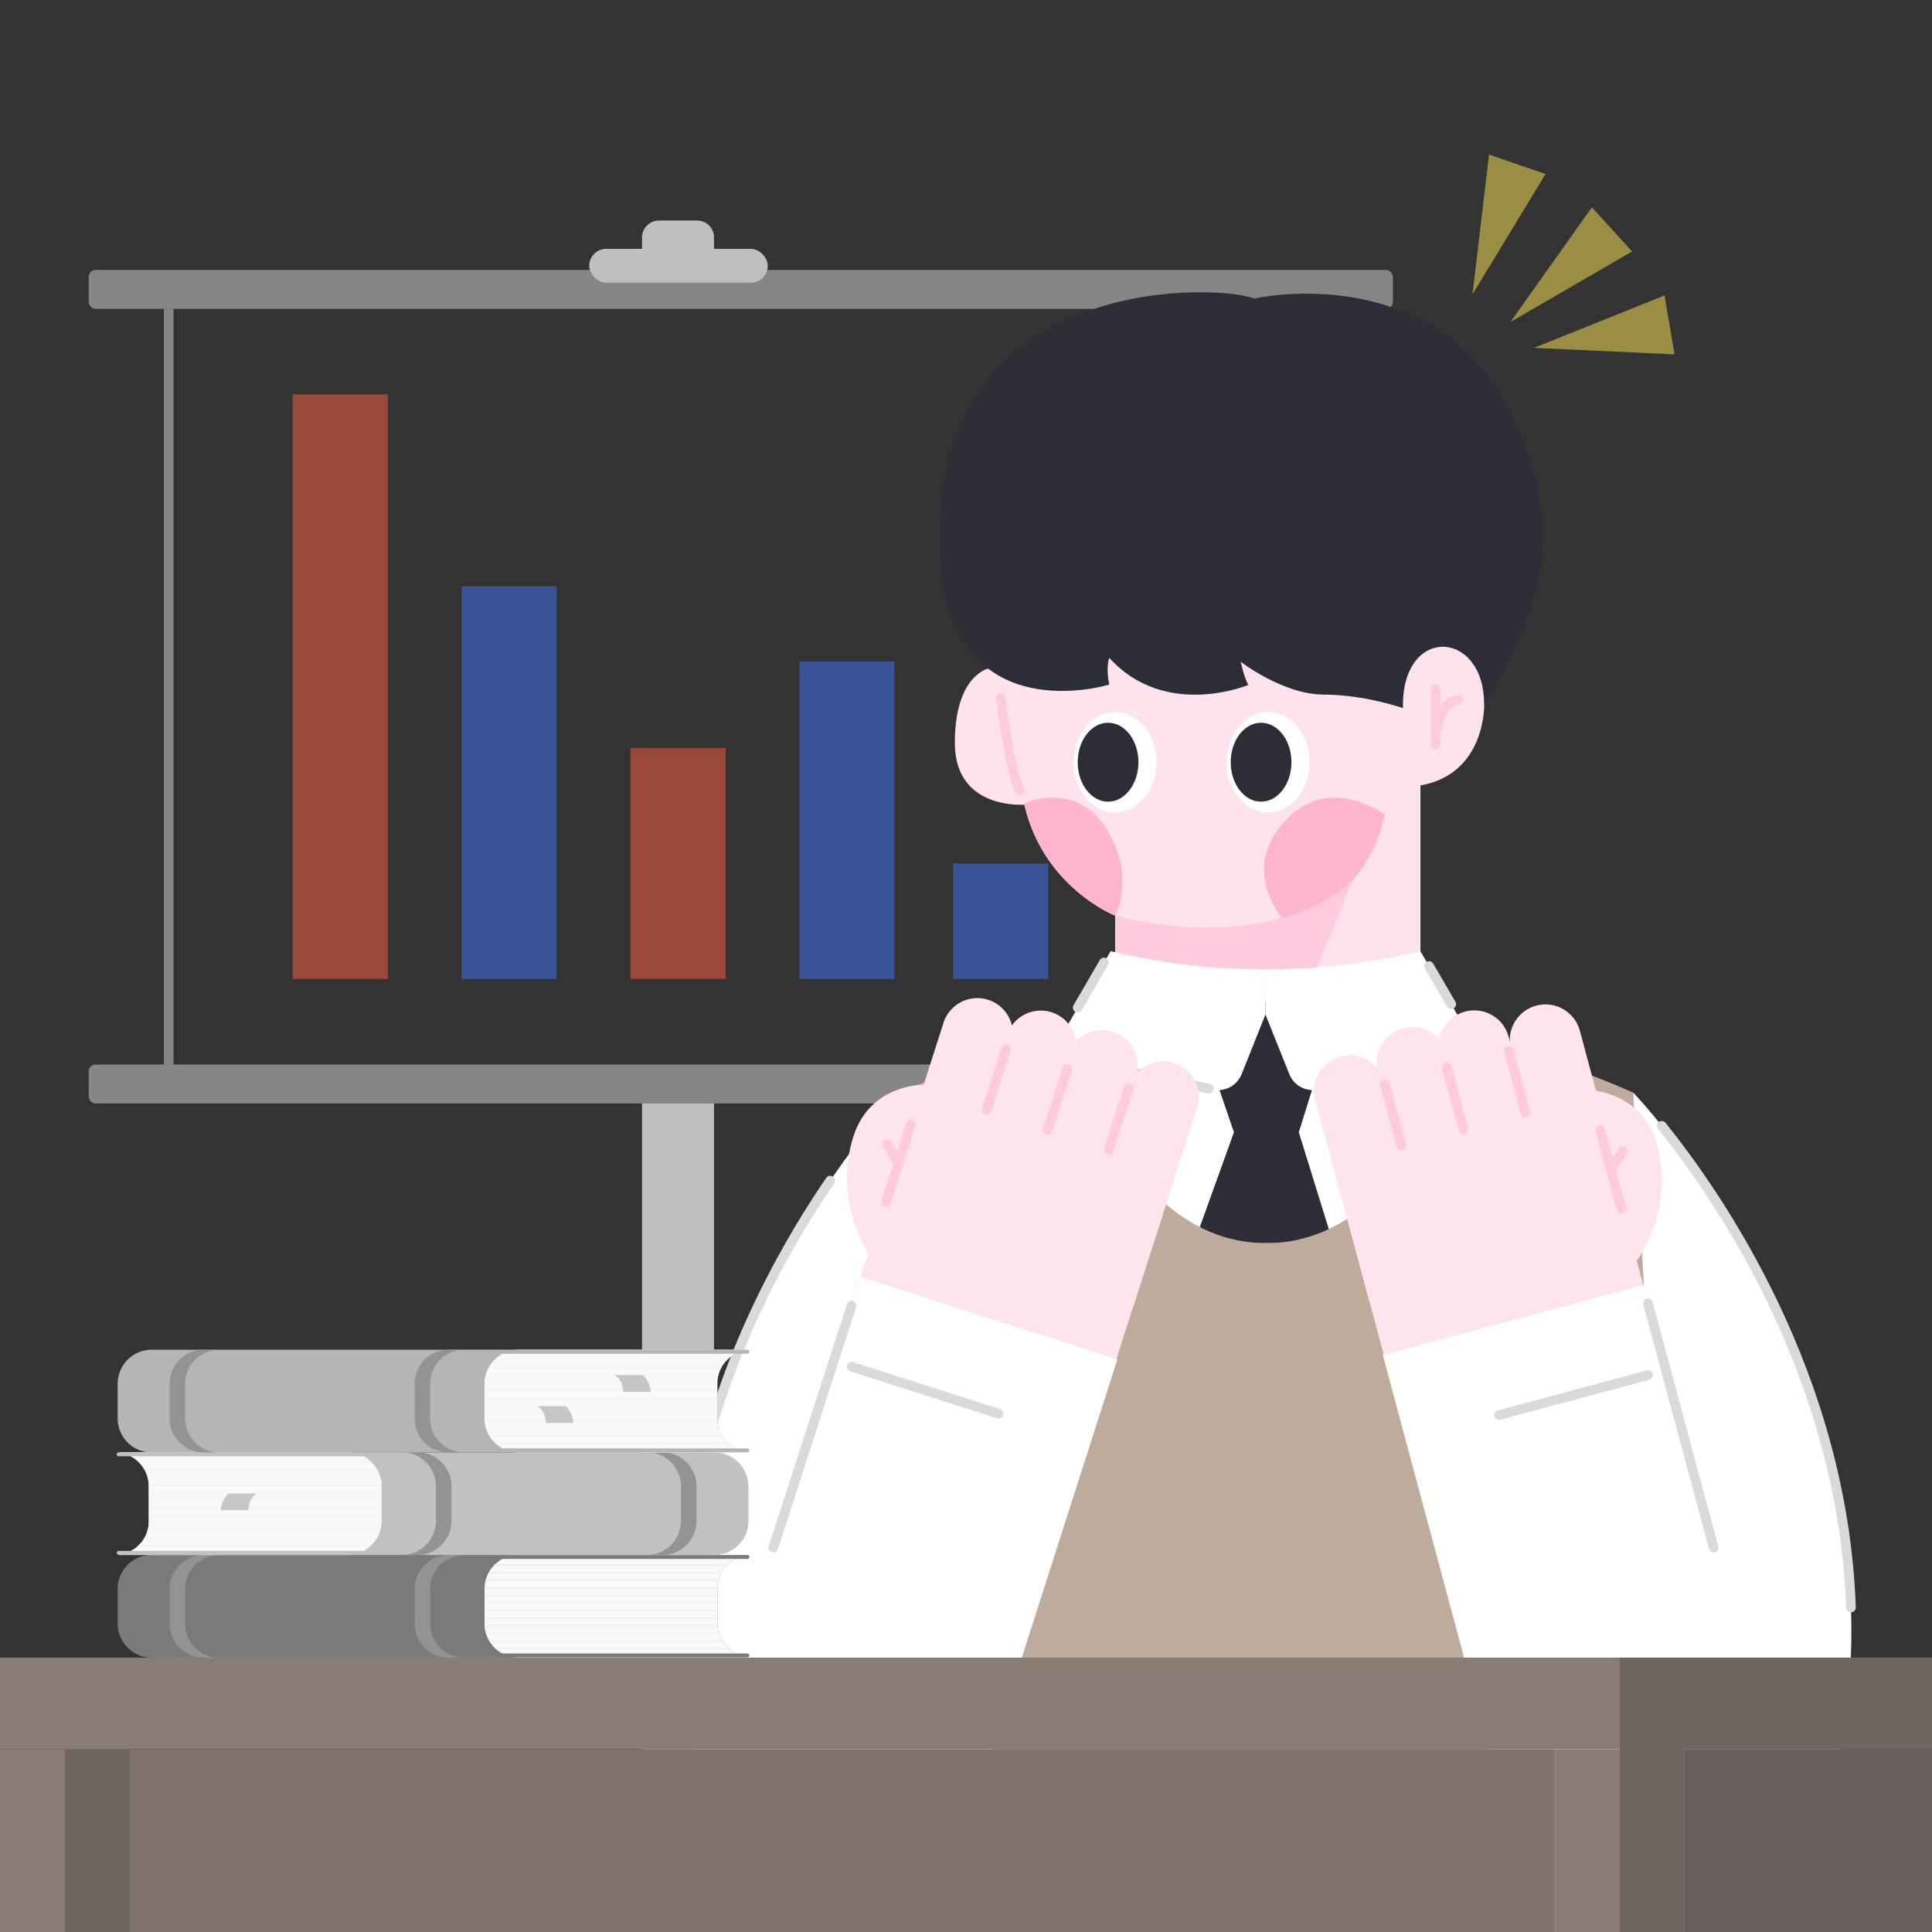 <svg xmlns="http://www.w3.org/2000/svg" viewBox="0 0 1000 1000"><rect x="0" y="0" width="1000" height="1000" fill="#333333" stroke="none"/><defs><style>.cls-1{fill:#dadada;}.cls-1,.cls-14,.cls-2,.cls-3,.cls-4{opacity:0.5;}.cls-11,.cls-13,.cls-2{fill:none;stroke-linejoin:round;stroke-width:5px;}.cls-13,.cls-2{stroke:#dadada;}.cls-3{fill:#ff5f40;}.cls-4{fill:#4374ff;}.cls-5{fill:#bfbfbf;}.cls-6{fill:#ffe3ec;}.cls-7{fill:#ffcbdc;}.cls-8{fill:#ffb5cd;}.cls-9{fill:#fff;}.cls-10{fill:#2d2d37;}.cls-11{stroke:#ffcbdc;}.cls-11,.cls-13{stroke-linecap:round;}.cls-12{fill:#bfab9b;}.cls-14{fill:#ffea55;}.cls-15{fill:#ffe4ee;}.cls-16{fill:#7a7a7a;}.cls-17{fill:#f9f9f9;}.cls-18{fill:#efefef;}.cls-19{fill:#34a5ea;}.cls-20{fill:#939393;}.cls-21{fill:#c1c1c1;}.cls-22{fill:#f4f4f4;}.cls-23{fill:#b5b5b5;}.cls-24{fill:#c6c6c6;}.cls-25{fill:#897c74;}.cls-26{fill:#706661;}.cls-27{fill:#7f736c;}.cls-28{fill:#665e5a;}</style></defs><g id="뒷배경"><rect class="cls-1" x="45.92" y="139.72" width="675.05" height="20.16" rx="3.55"/><rect class="cls-1" x="45.92" y="550.98" width="675.05" height="20.16" rx="3.55"/><line class="cls-2" x1="87.31" y1="159.87" x2="87.31" y2="550.98"/><rect class="cls-3" x="151.51" y="204.14" width="49.24" height="302.57"/><rect class="cls-4" x="238.92" y="303.53" width="49.24" height="203.19"/><rect class="cls-3" x="326.33" y="387.23" width="49.24" height="119.48"/><rect class="cls-4" x="493.29" y="446.97" width="49.24" height="59.74"/><rect class="cls-4" x="413.74" y="342.31" width="49.24" height="164.4"/><path class="cls-5" d="M341.07,114.14h19.76a8.75,8.75,0,0,1,8.75,8.75v16.83a0,0,0,0,1,0,0H332.32a0,0,0,0,1,0,0V122.89A8.75,8.75,0,0,1,341.07,114.14Z"/><rect class="cls-5" x="332.32" y="571.14" width="37.26" height="361.1"/><rect class="cls-5" x="304.99" y="128.79" width="92.39" height="17.53" rx="8.77"/></g><g id="얼굴"><path class="cls-6" d="M768.23,364.54s1,36-33,42v117h-158V473.93s-37-14.39-47-57.39c0,0-.39,0-1.08,0-6,.16-34.92-.68-34.92-32,0-35,17.26-38.46,17.26-38.46s-8.26-136.85,119.74-135.2S770.23,336.54,768.23,364.54Z"/></g><g id="표정"><path class="cls-7" d="M577.18,473.91s76,22.61,123-18.39l-28,68h-95Z"/><path class="cls-8" d="M577.18,473.91s-37-14.39-47-57.39c0,0-.39,0-1.08.05l1.57-1.05s27.51-12,43,15.08C587.76,455.2,577.18,473.91,577.18,473.91Z"/><path class="cls-8" d="M716.61,421.57s-26.82-20.18-49.06.95c-27.37,26-4.06,52.52-4.06,52.52s18.31-3.63,36.69-19.52A76.82,76.82,0,0,0,716.61,421.57Z"/><path class="cls-8" d="M663.49,475s18.31-3.63,36.69-19.52a76.82,76.82,0,0,0,16.43-33.95"/><ellipse class="cls-9" cx="656.37" cy="394.52" rx="21.5" ry="26"/><ellipse class="cls-10" cx="652.73" cy="394.52" rx="15.72" ry="20.43"/><ellipse class="cls-9" cx="577.18" cy="394.52" rx="21.5" ry="26"/><ellipse class="cls-10" cx="573.54" cy="394.52" rx="15.72" ry="20.43"/><path class="cls-11" d="M743,356.75v28.49s-.68-21.42,11.85-23"/><path class="cls-11" d="M517.91,361.54s4.62,36.24,9.72,47.41"/></g><g id="머리카락"><path class="cls-10" d="M768.18,364.52c0-39-43-41-42,2,0,0-20-7-41-7s-43-17-43-17,2,9,4,12c0,0-43,18-72-14,0,0-2,4.6,0,13.8,0,0-97,30.2-87-91.8s145-115,162-108c0,0,96-22,135,64,0,0,21,41,12,80S768.18,364.52,768.18,364.52Z"/></g><g id="와이셔츠_뒷면" data-name="와이셔츠 뒷면"><polyline class="cls-9" points="554.22 539.43 755.8 539.43 735.63 649.73 649.92 660.07 587.62 632.71 563.61 592.9 554.22 539.43"/></g><g id="넥타이"><polygon class="cls-10" points="631.28 564.38 638.68 586.06 618.01 643.5 690.05 643.5 672.26 586.06 679.06 564.24 654.24 516.77 631.28 564.38"/></g><g id="조끼"><path class="cls-12" d="M871.15,988.77c-1.83-75.68-25.84-423.24-25.84-423.24-26.13-11.8-86.09-32.7-86.09-32.7S731.8,643.44,655.44,643.44h0c-76.36,0-103.79-110.61-103.79-110.61s-59.95,20.9-86.09,32.7c0,0-24,347.56-25.83,423.24Z"/></g><g id="와이셔츠_깃" data-name="와이셔츠 깃"><path class="cls-9" d="M655,525.12,667.36,556a13.11,13.11,0,0,0,14,8.1l65.5-13.94c6-1.42,15.61-8.22,11.89-17.28L735.18,492.3A336.48,336.48,0,0,1,655,501.72Z"/><path class="cls-9" d="M655,525.12,642.66,556a13.11,13.11,0,0,1-14,8.1l-65.5-13.94c-6-1.42-15.61-8.22-11.89-17.28l23.62-40.59A336.48,336.48,0,0,0,655,501.72Z"/><line class="cls-13" x1="682.67" y1="563.49" x2="743.36" y2="550.99"/><line class="cls-13" x1="625.71" y1="563.49" x2="565.66" y2="550.71"/></g><g id="중간소품"><polygon class="cls-14" points="762.16 152.35 781.07 121.21 799.97 90.08 785.35 85.04 770.72 80 766.44 116.17 762.16 152.35"/><polygon class="cls-14" points="781.78 166.69 813.29 148.42 844.8 130.16 834.38 118.73 823.96 107.3 802.87 136.99 781.78 166.69"/><polygon class="cls-14" points="793.98 180.06 830.36 181.74 866.75 183.42 864.16 168.17 861.58 152.92 827.78 166.49 793.98 180.06"/></g><g id="팔"><path class="cls-9" d="M845.31,565.53,868,974.26l78.47-40.52c55.23-206.87-101.13-368.21-101.13-368.21"/><path class="cls-13" d="M958.05,832c-4.12-119.42-68.26-212.42-97.92-249.27"/><path class="cls-9" d="M465.55,565.49,442.88,974.22l-78.47-40.51C309.19,726.83,465.55,565.49,465.55,565.49"/><path class="cls-13" d="M352.74,834.11c2.74-96.65,45-176.2,76.95-223"/></g><g id="선"><path class="cls-15" d="M710.39,544.65h0a18.4,18.4,0,0,1,18.4,18.4V669.93a2.5,2.5,0,0,1-2.5,2.5H694.48a2.5,2.5,0,0,1-2.5-2.5V563.05a18.4,18.4,0,0,1,18.4-18.4Z" transform="translate(-133.58 205.18) rotate(-15.04)"/><path class="cls-15" d="M742.75,530.06h0a18.4,18.4,0,0,1,18.4,18.4V655.34a2.5,2.5,0,0,1-2.5,2.5H726.84a2.5,2.5,0,0,1-2.5-2.5V548.46a18.4,18.4,0,0,1,18.4-18.4Z" transform="translate(-128.68 213.08) rotate(-15.04)"/><path class="cls-15" d="M774.89,521.42h0a18.4,18.4,0,0,1,18.4,18.4V646.7a2.5,2.5,0,0,1-2.5,2.5H759a2.5,2.5,0,0,1-2.5-2.5V539.82A18.4,18.4,0,0,1,774.89,521.42Z" transform="translate(-125.34 221.12) rotate(-15.04)"/><path class="cls-15" d="M808,516.53h0a18.4,18.4,0,0,1,18.4,18.4V641.81a2.5,2.5,0,0,1-2.5,2.5H792.13a2.5,2.5,0,0,1-2.5-2.5V534.93A18.4,18.4,0,0,1,808,516.53Z" transform="matrix(0.97, -0.26, 0.26, 0.97, -122.93, 229.56)"/><path class="cls-15" d="M822.73,564.21l-126.81,61.4,16.92,63,9.34,34.78,134.34-36.09-9.34-34.78s19.7-25.74,10.51-60C850.31,565,822.73,564.21,822.73,564.21Z"/><path class="cls-9" d="M913,1000H801a69.76,69.76,0,0,1-11.39-23.55L715.73,701.33l.5-.13,134.22-36.07,5.95,22.16,68,253A69.62,69.62,0,0,1,913,1000Z"/><line class="cls-11" x1="725.27" y1="593" x2="716.68" y2="561.03"/><line class="cls-11" x1="757.41" y1="584.37" x2="748.81" y2="552.39"/><line class="cls-11" x1="789.54" y1="575.73" x2="780.95" y2="543.76"/><line class="cls-11" x1="828.29" y1="584.88" x2="839.26" y2="625.73"/><line class="cls-11" x1="833.78" y1="605.31" x2="839.87" y2="595.88"/><line class="cls-13" x1="775.93" y1="732.44" x2="852.98" y2="711.74"/><path class="cls-15" d="M572.22,547.2H604a2.5,2.5,0,0,1,2.5,2.5V656.58a18.4,18.4,0,0,1-18.4,18.4h0a18.4,18.4,0,0,1-18.4-18.4V549.7A2.5,2.5,0,0,1,572.22,547.2Z" transform="translate(961.73 1372.5) rotate(-162.23)"/><path class="cls-15" d="M540.59,531.08H572.4a2.5,2.5,0,0,1,2.5,2.5V640.46a18.4,18.4,0,0,1-18.4,18.4h0a18.4,18.4,0,0,1-18.4-18.4V533.58A2.5,2.5,0,0,1,540.59,531.08Z" transform="translate(904.9 1331.38) rotate(-162.23)"/><path class="cls-15" d="M508.9,520.93h31.81a2.5,2.5,0,0,1,2.5,2.5V630.3a18.4,18.4,0,0,1-18.4,18.4h0a18.4,18.4,0,0,1-18.4-18.4V523.42a2.5,2.5,0,0,1,2.5-2.5Z" transform="translate(846.12 1301.88) rotate(-162.23)"/><path class="cls-15" d="M476,514.46h31.81a2.5,2.5,0,0,1,2.5,2.5V623.84a18.4,18.4,0,0,1-18.4,18.4h0a18.4,18.4,0,0,1-18.4-18.4V517a2.5,2.5,0,0,1,2.5-2.5Z" transform="translate(783.92 1279.23) rotate(-162.23)"/><path class="cls-15" d="M478,561.46l123.74,67.37-19.89,62.08-11,34.3L438.41,682.76l11-34.29s-18.46-26.64-7.65-60.38C450.44,561,478,561.46,478,561.46Z"/><path class="cls-9" d="M578.38,703.52,491.45,974.81A69.43,69.43,0,0,1,477.07,1000H373a69.73,69.73,0,0,1-14.4-67.76l79.93-249.43,7-21.86,132.35,42.41Z"/><line class="cls-11" x1="574" y1="594.86" x2="584.11" y2="563.33"/><line class="cls-11" x1="542.31" y1="584.71" x2="552.41" y2="553.18"/><line class="cls-11" x1="510.62" y1="574.55" x2="520.72" y2="543.02"/><line class="cls-11" x1="471.49" y1="581.84" x2="458.58" y2="622.13"/><line class="cls-11" x1="465.03" y1="601.99" x2="459.4" y2="592.29"/><line class="cls-13" x1="516.76" y1="731.73" x2="440.78" y2="707.38"/><line class="cls-13" x1="852.98" y1="674.56" x2="886.96" y2="801.01"/><line class="cls-13" x1="440.78" y1="675.77" x2="400.29" y2="801.01"/><line class="cls-13" x1="739.66" y1="500" x2="751.15" y2="519.75"/><line class="cls-13" x1="571.43" y1="498.16" x2="557.82" y2="521.55"/></g><g id="책상_위_사물" data-name="책상 위 사물"><path class="cls-16" d="M386.86,804.8v.12l-.73.1-.72.13-.45.1a4.54,4.54,0,0,0-.5.12c-.45.11-.89.25-1.33.39l-.47.17,0,0-.64.26-.65.29c-.25.12-.49.24-.72.37h0a14.37,14.37,0,0,0-1.72,1l-.57.41a5.46,5.46,0,0,0-.55.43,13.31,13.31,0,0,0-1.06.93c-.26.24-.5.49-.74.75s-.34.36-.49.55c-.3.35-.59.71-.85,1.08-.16.21-.32.43-.46.65,0,0-.07.1-.1.16-.15.23-.3.46-.43.7l0,0c-.15.24-.28.49-.41.75h0a7.6,7.6,0,0,0-.37.76c-.11.22-.2.44-.29.67a17.87,17.87,0,0,0-.6,1.74l0,.11a5.62,5.62,0,0,0-.15.55s0,.06,0,.09c-.07.3-.14.6-.19.9q-.14.72-.21,1.47c0,.27-.05.54-.06.82s0,.3,0,.46a2.81,2.81,0,0,0,0,.29v18.06c0,.29,0,.57,0,.85s0,.5.05.75a.22.22,0,0,0,0,.08c0,.28.06.55.1.82a17.22,17.22,0,0,0,.48,2.29c.07.25.14.5.23.75a17.09,17.09,0,0,0,1.41,3.18q.21.39.45.75l.1.15c.12.19.24.36.37.54a16.41,16.41,0,0,0,1.49,1.84,7.86,7.86,0,0,0,.64.65c.26.27.53.51.81.75a18,18,0,0,0,3.12,2.14h0c.42.23.84.44,1.27.63l.56.23c.46.18.93.35,1.4.49l.68.19.66.16c.58.12,1.17.22,1.76.29V858H78.54A17.65,17.65,0,0,1,60.9,840.31V822.45a17.64,17.64,0,0,1,16.35-17.6c.42,0,.86-.05,1.29-.05Z"/><path class="cls-17" d="M386.86,804.8v.12l-.73.1-.72.13-.45.1a4.05,4.05,0,0,0-.5.12c-.45.11-.89.25-1.33.39l-.47.17,0,0-.64.26-.65.29c-.25.12-.49.24-.72.37h0a18.8,18.8,0,0,0-1.72,1l-.57.41-.55.43c-.37.3-.72.61-1.06.93s-.5.49-.74.75-.34.36-.49.55c-.3.35-.59.71-.85,1.08-.16.21-.31.43-.46.65,0,0-.07.1-.1.16-.15.23-.29.46-.43.7l0,0c-.15.24-.28.49-.41.75h0c-.13.25-.26.5-.37.76s-.2.44-.29.67a17.87,17.87,0,0,0-.6,1.74l0,.11c-.06.18-.1.37-.15.55,0,0,0,.06,0,.09-.07.3-.14.6-.19.9q-.14.72-.21,1.47c0,.27-.05.54-.06.82s0,.3,0,.46a2.81,2.81,0,0,0,0,.29v18.06c0,.29,0,.57,0,.85s0,.5.05.75a.22.22,0,0,0,0,.08c0,.28.06.55.1.82a17.22,17.22,0,0,0,.48,2.29c.07.25.14.5.23.75a17.09,17.09,0,0,0,1.41,3.18q.21.39.45.75l.1.15.37.54a16.41,16.41,0,0,0,1.49,1.84,7.86,7.86,0,0,0,.64.65c.26.27.53.51.81.75a18,18,0,0,0,3.12,2.14h0c.42.23.84.44,1.27.63l.56.23c.46.18.93.35,1.4.49l.68.19.66.16c.58.12,1.17.22,1.76.29V858H268.42a17.92,17.92,0,0,1-1.95-.11,17.49,17.49,0,0,1-5.67-1.62l-.76-.38a17.44,17.44,0,0,1-3.1-2.14c-.28-.24-.56-.49-.82-.75a17.29,17.29,0,0,1-2.6-3.18c-.15-.24-.31-.49-.44-.75a16.5,16.5,0,0,1-1.42-3.18c-.09-.25-.16-.5-.23-.75a17.62,17.62,0,0,1-.59-3.19c0-.25,0-.5-.05-.75s0-.57,0-.85V822.25c0-.25,0-.5,0-.75a17.65,17.65,0,0,1,.47-3.19c.06-.25.12-.5.2-.75a16.24,16.24,0,0,1,1.27-3.18c.12-.25.25-.5.4-.75a17.1,17.1,0,0,1,2.36-3.19c.24-.26.48-.51.74-.75a17.76,17.76,0,0,1,3.88-2.82l.69-.35a17.41,17.41,0,0,1,6.11-1.65l.25,0c.42,0,.84-.05,1.26-.05Z"/><path class="cls-16" d="M387.86,805.87a1,1,0,0,1-1,1H233a.94.94,0,0,1-.47-.12,1,1,0,0,1-.53-.88,1,1,0,0,1,1-1h153.9A1,1,0,0,1,387.86,805.87Z"/><path class="cls-16" d="M387.83,856.85a1,1,0,0,1-1,1H232.92a1,1,0,0,1-1-1,1,1,0,0,1,.39-.79,1,1,0,0,1,.61-.21H386.83A1,1,0,0,1,387.83,856.85Z"/><path class="cls-18" d="M376.7,809.69c-.26.24-.5.49-.74.75H255.49c.24-.26.48-.51.74-.75Z"/><path class="cls-18" d="M373.6,813.63c-.15.24-.28.49-.41.75H252.73c.12-.25.25-.5.4-.75Z"/><path class="cls-18" d="M371.93,817.56l0,.11c-.06.18-.1.37-.15.55,0,0,0,.06,0,.09H251.26c.06-.25.12-.5.2-.75Z"/><path class="cls-18" d="M371.27,821.5c0,.15,0,.3,0,.46a2.81,2.81,0,0,0,0,.29H250.77c0-.25,0-.5,0-.75Z"/><rect class="cls-18" x="250.77" y="825.43" width="120.47" height="0.75"/><rect class="cls-18" x="250.77" y="829.36" width="120.47" height="0.75"/><rect class="cls-18" x="250.77" y="833.3" width="120.47" height="0.75"/><rect class="cls-18" x="250.77" y="837.23" width="120.47" height="0.75"/><path class="cls-18" d="M371.31,841.91H250.84c0-.25,0-.5-.05-.75H371.26C371.27,841.41,371.29,841.66,371.31,841.91Z"/><path class="cls-18" d="M372.13,845.85H251.66c-.09-.25-.16-.5-.23-.75H371.9C372,845.35,372,845.6,372.13,845.85Z"/><path class="cls-18" d="M374,849.78H253.52c-.15-.24-.31-.49-.44-.75H373.54Q373.75,849.42,374,849.78Z"/><path class="cls-18" d="M377.4,853.71H256.94c-.28-.24-.56-.49-.82-.75H376.59C376.85,853.23,377.12,853.47,377.4,853.71Z"/><path class="cls-19" d="M216.47,804.8l-.43.05h-.91C215.58,804.85,216,804.83,216.47,804.8Z"/><path class="cls-19" d="M216.47,804.8l-.43.05h-.91C215.58,804.85,216,804.83,216.47,804.8Z"/><path class="cls-20" d="M214.61,822.45v17.86A17.65,17.65,0,0,0,232.25,858l-.43-.05c.44,0,.89.05,1.34.05h5.11l-.28-.06c.45,0,.91.06,1.37.06h.91a17.65,17.65,0,0,1-17.64-17.65V822.45A17.5,17.5,0,0,1,240.27,805l-4.12-.17h-4.47A17.64,17.64,0,0,0,214.61,822.45Z"/><path class="cls-20" d="M87.79,822.45v17.86A17.65,17.65,0,0,0,105.43,858l-.43-.05c.44,0,.89.05,1.34.05h5.11l-.28-.06c.45,0,.91.06,1.37.06h.91a17.65,17.65,0,0,1-17.64-17.65V822.45A17.5,17.5,0,0,1,113.45,805l-4.12-.17h-4.47A17.64,17.64,0,0,0,87.79,822.45Z"/><path class="cls-21" d="M387.38,769.34V787.2A17.64,17.64,0,0,1,371,804.8c-.42,0-.86.05-1.29.05H61.42v-.12l.67-.09q.33,0,.66-.12l.51-.1.41-.1a17.34,17.34,0,0,0,2.25-.72l.56-.23.06,0c.35-.15.69-.32,1-.5l.18-.1h0l.07,0c.33-.18.65-.37,1-.56h0l.77-.53a4.61,4.61,0,0,0,.38-.28c.3-.21.59-.45.87-.68l0,0c.28-.24.55-.48.81-.75a7.86,7.86,0,0,0,.64-.65,16.41,16.41,0,0,0,1.49-1.84c.13-.18.25-.35.37-.54l.1-.15q.24-.36.45-.75a17.09,17.09,0,0,0,1.41-3.18c.09-.25.16-.5.23-.75a17.22,17.22,0,0,0,.48-2.29c0-.27.08-.54.1-.82a.22.22,0,0,0,0-.08c0-.25,0-.5,0-.75s0-.56,0-.85V769.14a2.81,2.81,0,0,0,0-.29c0-.16,0-.31,0-.46s0-.55-.06-.82q-.08-.75-.21-1.47c0-.3-.12-.6-.19-.9,0,0,0-.05,0-.07,0-.2-.1-.4-.15-.6l0-.08a17.87,17.87,0,0,0-.6-1.74c-.09-.23-.18-.45-.29-.67a7.6,7.6,0,0,0-.37-.76h0c-.13-.26-.26-.51-.41-.75l0,0c-.13-.24-.28-.47-.43-.7,0-.06-.07-.11-.1-.16-.14-.22-.3-.44-.46-.65-.26-.37-.55-.73-.85-1.08-.15-.19-.32-.37-.49-.55s-.48-.51-.74-.75-.34-.33-.52-.48l-.54-.45-.41-.33c-.17-.13-.34-.26-.52-.38s-.3-.22-.46-.32l-.34-.22c-.36-.23-.73-.44-1.11-.64h0c-.23-.13-.47-.25-.72-.37l-.65-.29-.64-.26,0,0-.47-.17c-.34-.11-.68-.22-1-.31a5.36,5.36,0,0,0-.54-.14c-.24-.06-.47-.12-.71-.16l-.72-.13-.73-.1v-.12H369.74A17.65,17.65,0,0,1,387.38,769.34Z"/><path class="cls-17" d="M77.05,787.2c0,.29,0,.57,0,.85s0,.5,0,.75a17.78,17.78,0,0,1-.59,3.19c-.07.25-.14.5-.23.75a17.09,17.09,0,0,1-1.41,3.18q-.21.39-.45.75a17,17,0,0,1-2.6,3.18c-.26.27-.53.51-.81.75a17.62,17.62,0,0,1-9.46,4.13v.12H179.87a17.54,17.54,0,0,0,11.48-4.25c.28-.24.56-.49.82-.75a17.29,17.29,0,0,0,2.6-3.18c.15-.24.31-.49.44-.75a16.5,16.5,0,0,0,1.42-3.18c.09-.25.16-.5.23-.75a17.62,17.62,0,0,0,.59-3.19c0-.25,0-.5.05-.75s0-.57,0-.85V769.14c0-.25,0-.5,0-.75a17.65,17.65,0,0,0-.47-3.19c-.06-.25-.12-.5-.2-.75a16.24,16.24,0,0,0-1.27-3.18c-.12-.25-.25-.5-.4-.75a17.1,17.1,0,0,0-2.36-3.19c-.24-.26-.48-.51-.74-.75a17.54,17.54,0,0,0-12.19-4.89H61.43v.12a17.59,17.59,0,0,1,10.16,4.77c.26.24.5.49.74.75a17.21,17.21,0,0,1,2.36,3.19c.15.24.28.49.41.75a16.85,16.85,0,0,1,1.26,3.18c.08.25.14.5.2.75a16.69,16.69,0,0,1,.46,3.19q0,.38,0,.75Z"/><path class="cls-21" d="M215.33,753.76H61.42a1,1,0,1,1,0-2H215.33a1,1,0,1,1,0,2Z"/><path class="cls-22" d="M71.59,756.58c.26.24.5.49.74.75H192.8c-.24-.26-.48-.51-.74-.75Z"/><path class="cls-22" d="M74.69,760.52c.15.24.28.49.41.75H195.56c-.12-.25-.25-.5-.4-.75Z"/><path class="cls-22" d="M76.36,764.45c.08.25.14.5.2.75H197c-.06-.25-.12-.5-.2-.75Z"/><path class="cls-22" d="M77,768.39q0,.38,0,.75H197.52c0-.25,0-.5,0-.75Z"/><rect class="cls-22" x="77.05" y="772.32" width="120.47" height="0.75"/><rect class="cls-22" x="77.05" y="776.25" width="120.47" height="0.75"/><rect class="cls-22" x="77.05" y="780.19" width="120.47" height="0.75"/><rect class="cls-22" x="77.05" y="784.12" width="120.47" height="0.75"/><path class="cls-22" d="M77,788.8H197.45c0-.25,0-.5.05-.75H77C77,788.3,77,788.55,77,788.8Z"/><path class="cls-22" d="M76.16,792.74H196.63c.09-.25.16-.5.23-.75H76.39C76.32,792.24,76.25,792.49,76.16,792.74Z"/><path class="cls-22" d="M74.3,796.67H194.77c.15-.24.31-.49.44-.75H74.75Q74.54,796.31,74.3,796.67Z"/><path class="cls-22" d="M70.89,800.6H191.35c.28-.24.56-.49.82-.75H71.7C71.44,800.12,71.17,800.36,70.89,800.6Z"/><path class="cls-21" d="M215.36,804.74H61.46a1,1,0,0,1,0-2h153.9a1,1,0,0,1,0,2Z"/><path class="cls-20" d="M233.68,769.34V787.2A17.65,17.65,0,0,1,216,804.85l.43-.05c-.44,0-.89.05-1.34.05H210l.28-.06c-.45,0-.91.06-1.37.06H208a17.65,17.65,0,0,0,17.64-17.65V769.34A17.65,17.65,0,0,0,208,751.69h8.59A17.64,17.64,0,0,1,233.68,769.34Z"/><path class="cls-20" d="M360.5,769.34V787.2a17.65,17.65,0,0,1-17.64,17.65l.43-.05c-.44,0-.89.05-1.34.05h-5.11l.28-.06c-.45,0-.91.06-1.37.06h-.91a17.65,17.65,0,0,0,17.64-17.65V769.34a17.65,17.65,0,0,0-17.64-17.65h8.59A17.64,17.64,0,0,1,360.5,769.34Z"/><path class="cls-23" d="M60.9,716.28v17.86a17.64,17.64,0,0,0,16.35,17.6c.42,0,.86,0,1.29,0H386.86v-.12l-.67-.09-.66-.12-.51-.1-.41-.1a17.34,17.34,0,0,1-2.25-.72l-.56-.23-.06,0c-.35-.15-.69-.32-1-.5l-.18-.1h0l-.07,0c-.33-.18-.65-.37-1-.56h0l-.77-.53a4.61,4.61,0,0,1-.38-.28c-.3-.21-.59-.45-.87-.68,0,0,0,0,0,0-.28-.24-.55-.48-.81-.75a7.86,7.86,0,0,1-.64-.65,16.41,16.41,0,0,1-1.49-1.84c-.13-.18-.25-.35-.37-.54l-.1-.15q-.24-.36-.45-.75a17.09,17.09,0,0,1-1.41-3.18c-.09-.25-.16-.5-.23-.75a17.22,17.22,0,0,1-.48-2.29c0-.27-.08-.54-.1-.82a.22.22,0,0,1,0-.08c0-.25,0-.5-.05-.75s0-.56,0-.85V716.08a2.81,2.81,0,0,1,0-.29c0-.16,0-.31,0-.46s0-.55.06-.82q.07-.75.21-1.47c0-.3.12-.6.19-.9,0,0,0,0,0-.07,0-.2.1-.4.15-.6l0-.08a17.87,17.87,0,0,1,.6-1.74c.09-.23.18-.45.29-.67a7.6,7.6,0,0,1,.37-.76h0c.13-.26.26-.51.41-.75l0-.05c.13-.24.28-.47.43-.7,0-.06.07-.11.1-.16.14-.22.3-.44.46-.65.26-.37.55-.73.85-1.08.15-.19.32-.37.49-.55s.48-.51.74-.75.34-.33.52-.48l.54-.45.41-.33c.17-.13.34-.26.52-.38s.3-.22.46-.32l.34-.22c.36-.23.73-.44,1.11-.64h0c.23-.13.47-.25.72-.37L382,700l.64-.26,0,0,.47-.17c.34-.11.68-.22,1-.31a5.36,5.36,0,0,1,.54-.14c.24-.06.47-.12.71-.16l.72-.13.73-.1v-.12H78.54A17.65,17.65,0,0,0,60.9,716.28Z"/><path class="cls-17" d="M371.24,734.14c0,.29,0,.57,0,.85s0,.5.05.75a17.78,17.78,0,0,0,.59,3.19c.07.25.14.5.23.75a17.09,17.09,0,0,0,1.41,3.18q.21.39.45.75a17,17,0,0,0,2.6,3.18c.26.27.53.51.81.75a17.62,17.62,0,0,0,9.46,4.13v.12H268.42a17.54,17.54,0,0,1-11.48-4.25c-.28-.24-.56-.49-.82-.75a17.29,17.29,0,0,1-2.6-3.18c-.15-.24-.31-.49-.44-.75a16.5,16.5,0,0,1-1.42-3.18c-.09-.25-.16-.5-.23-.75a17.62,17.62,0,0,1-.59-3.19c0-.25,0-.5-.05-.75s0-.57,0-.85V716.08c0-.25,0-.5,0-.75a17.65,17.65,0,0,1,.47-3.19c.06-.25.12-.5.2-.75a16.24,16.24,0,0,1,1.27-3.18c.12-.25.25-.5.4-.75a17.1,17.1,0,0,1,2.36-3.19c.24-.26.48-.51.74-.75a17.54,17.54,0,0,1,12.19-4.89H386.86v.12a17.59,17.59,0,0,0-10.16,4.77c-.26.24-.5.49-.74.75a17.21,17.21,0,0,0-2.36,3.19c-.15.24-.28.49-.41.75a16.85,16.85,0,0,0-1.26,3.18c-.08.25-.14.5-.2.75a16.69,16.69,0,0,0-.46,3.19q0,.38,0,.75Z"/><path class="cls-23" d="M233,700.7h153.9a1,1,0,0,0,0-2H233a1,1,0,0,0,0,2Z"/><path class="cls-22" d="M376.7,703.52c-.26.24-.5.49-.74.75H255.49c.24-.26.48-.51.74-.75Z"/><path class="cls-22" d="M373.6,707.46c-.15.24-.28.49-.41.75H252.73c.12-.25.25-.5.4-.75Z"/><path class="cls-22" d="M371.93,711.39c-.08.25-.14.5-.2.75H251.26c.06-.25.12-.5.2-.75Z"/><path class="cls-22" d="M371.27,715.33q0,.38,0,.75H250.77c0-.25,0-.5,0-.75Z"/><rect class="cls-22" x="250.77" y="719.26" width="120.47" height="0.75"/><rect class="cls-22" x="250.77" y="723.19" width="120.47" height="0.75"/><rect class="cls-22" x="250.77" y="727.13" width="120.47" height="0.75"/><rect class="cls-22" x="250.77" y="731.06" width="120.47" height="0.75"/><path class="cls-22" d="M371.31,735.74H250.84c0-.25,0-.5-.05-.75H371.26C371.27,735.24,371.29,735.49,371.31,735.74Z"/><path class="cls-22" d="M372.13,739.68H251.66c-.09-.25-.16-.5-.23-.75H371.9C372,739.18,372,739.43,372.13,739.68Z"/><path class="cls-22" d="M374,743.61H253.52c-.15-.24-.31-.49-.44-.75H373.54Q373.75,743.25,374,743.61Z"/><path class="cls-22" d="M377.4,747.54H256.94c-.28-.24-.56-.49-.82-.75H376.59C376.85,747.06,377.12,747.3,377.4,747.54Z"/><path class="cls-23" d="M232.92,751.68H386.83a1,1,0,1,0,0-2H232.92a1,1,0,1,0,0,2Z"/><path class="cls-20" d="M214.6,716.28v17.86a17.65,17.65,0,0,0,17.64,17.65l-.43,0c.44,0,.89,0,1.34,0h5.11l-.28-.06c.45,0,.91.06,1.37.06h.91a17.65,17.65,0,0,1-17.64-17.65V716.28a17.65,17.65,0,0,1,17.64-17.65h-8.59A17.64,17.64,0,0,0,214.6,716.28Z"/><path class="cls-20" d="M87.79,716.28v17.86a17.65,17.65,0,0,0,17.64,17.65l-.43,0c.44,0,.89,0,1.34,0h5.11l-.28-.06c.45,0,.91.06,1.37.06h.91a17.65,17.65,0,0,1-17.64-17.65V716.28a17.65,17.65,0,0,1,17.64-17.65h-8.59A17.64,17.64,0,0,0,87.79,716.28Z"/><path class="cls-24" d="M332.84,711.77H318.33a10.73,10.73,0,0,1,3.32,4,17.45,17.45,0,0,1,.83,4.62h14.36a12.73,12.73,0,0,0-1.36-5C334.4,713.5,333.54,712.18,332.84,711.77Z"/><path class="cls-24" d="M292.84,727.88H278.32a10.54,10.54,0,0,1,3.32,4,17.27,17.27,0,0,1,.84,4.62h14.36a12.73,12.73,0,0,0-1.36-5C294.39,729.62,293.54,728.29,292.84,727.88Z"/><path class="cls-24" d="M118.28,773.07H132.8a10.54,10.54,0,0,0-3.32,4,17.21,17.21,0,0,0-.84,4.62H114.28a12.81,12.81,0,0,1,1.36-5C116.72,774.8,117.58,773.47,118.28,773.07Z"/></g><g id="책상"><rect class="cls-25" y="857.98" width="1000" height="47.41"/><rect class="cls-25" y="905.4" width="67.02" height="94.83"/><rect class="cls-25" x="804.88" y="905.39" width="67.02" height="94.83"/><polygon class="cls-26" points="1000 857.98 1000 905.39 871.9 905.39 871.9 1000.22 838.39 1000.22 838.39 857.98 1000 857.98"/><rect class="cls-27" x="67.02" y="905.39" width="737.86" height="94.83"/><rect class="cls-28" x="871.9" y="905.39" width="128.1" height="94.83"/><rect class="cls-26" x="33.51" y="905.39" width="33.51" height="94.83"/></g></svg>